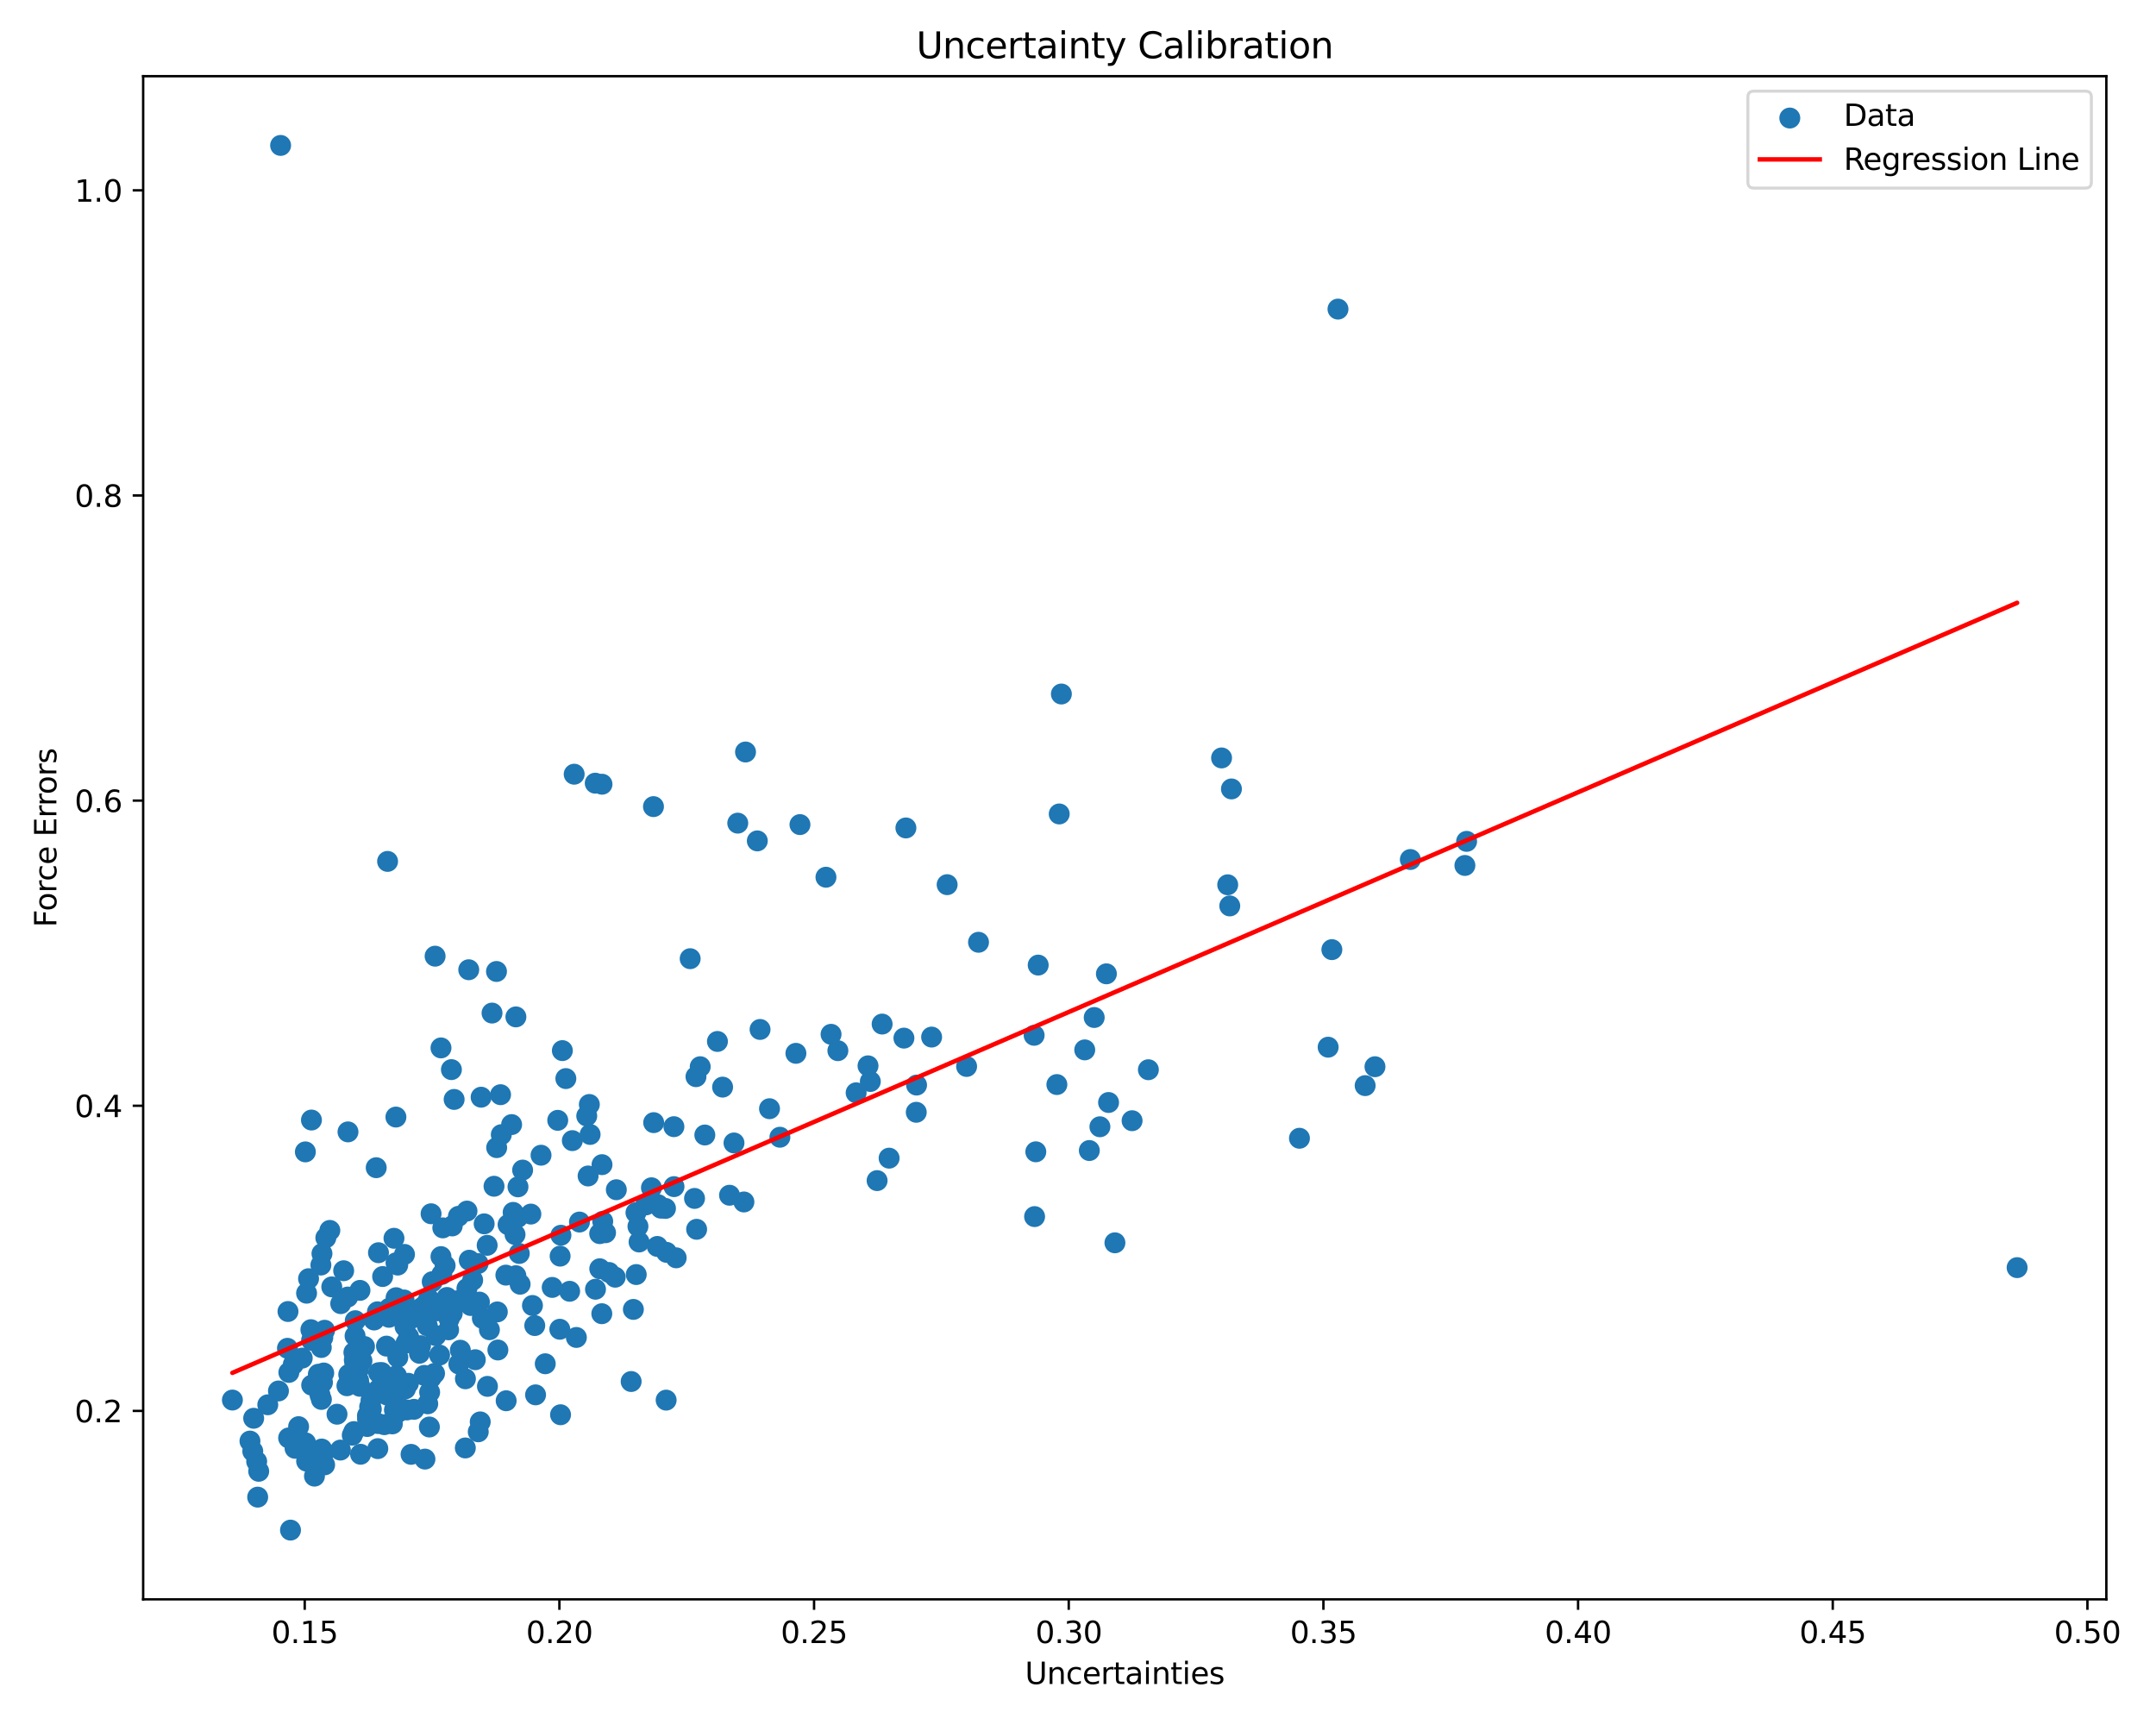 <?xml version="1.0" encoding="utf-8" standalone="no"?>
<!DOCTYPE svg PUBLIC "-//W3C//DTD SVG 1.1//EN"
  "http://www.w3.org/Graphics/SVG/1.1/DTD/svg11.dtd">
<svg xmlns:xlink="http://www.w3.org/1999/xlink" width="720pt" height="576pt" viewBox="0 0 720 576" xmlns="http://www.w3.org/2000/svg" version="1.1">
 <defs>
  <style type="text/css">*{stroke-linejoin: round; stroke-linecap: butt}</style>
 </defs>
 <g id="figure_1">
  <g id="patch_1">
   <path d="M 0 576 
L 720 576 
L 720 0 
L 0 0 
z
" style="fill: #ffffff"/>
  </g>
  <g id="axes_1">
   <g id="patch_2">
    <path d="M 47.81 534.04 
L 703.42 534.04 
L 703.42 25.44 
L 47.81 25.44 
z
" style="fill: #ffffff"/>
   </g>
   <g id="PathCollection_1">
    <defs>
     <path id="m206abd45d9" d="M 0 3 
C 0.796 3 1.559 2.684 2.121 2.121 
C 2.684 1.559 3 0.796 3 0 
C 3 -0.796 2.684 -1.559 2.121 -2.121 
C 1.559 -2.684 0.796 -3 0 -3 
C -0.796 -3 -1.559 -2.684 -2.121 -2.121 
C -2.684 -1.559 -3 -0.796 -3 0 
C -3 0.796 -2.684 1.559 -2.121 2.121 
C -1.559 2.684 -0.796 3 0 3 
z
" style="stroke: #1f77b4"/>
    </defs>
    <g clip-path="url(#pb2fc520fb6)">
     <use xlink:href="#m206abd45d9" x="433.956" y="380.081" style="fill: #1f77b4; stroke: #1f77b4"/>
     <use xlink:href="#m206abd45d9" x="165.805" y="324.389" style="fill: #1f77b4; stroke: #1f77b4"/>
     <use xlink:href="#m206abd45d9" x="124.007" y="470.517" style="fill: #1f77b4; stroke: #1f77b4"/>
     <use xlink:href="#m206abd45d9" x="277.534" y="345.369" style="fill: #1f77b4; stroke: #1f77b4"/>
     <use xlink:href="#m206abd45d9" x="322.801" y="356.106" style="fill: #1f77b4; stroke: #1f77b4"/>
     <use xlink:href="#m206abd45d9" x="245.118" y="381.653" style="fill: #1f77b4; stroke: #1f77b4"/>
     <use xlink:href="#m206abd45d9" x="126.17" y="483.717" style="fill: #1f77b4; stroke: #1f77b4"/>
     <use xlink:href="#m206abd45d9" x="192.482" y="446.591" style="fill: #1f77b4; stroke: #1f77b4"/>
     <use xlink:href="#m206abd45d9" x="157.847" y="427.467" style="fill: #1f77b4; stroke: #1f77b4"/>
     <use xlink:href="#m206abd45d9" x="129.434" y="287.634" style="fill: #1f77b4; stroke: #1f77b4"/>
     <use xlink:href="#m206abd45d9" x="122.714" y="472.696" style="fill: #1f77b4; stroke: #1f77b4"/>
     <use xlink:href="#m206abd45d9" x="102.381" y="431.816" style="fill: #1f77b4; stroke: #1f77b4"/>
     <use xlink:href="#m206abd45d9" x="143.159" y="433.69" style="fill: #1f77b4; stroke: #1f77b4"/>
     <use xlink:href="#m206abd45d9" x="187.325" y="412.464" style="fill: #1f77b4; stroke: #1f77b4"/>
     <use xlink:href="#m206abd45d9" x="145.115" y="458.6" style="fill: #1f77b4; stroke: #1f77b4"/>
     <use xlink:href="#m206abd45d9" x="370.207" y="368.137" style="fill: #1f77b4; stroke: #1f77b4"/>
     <use xlink:href="#m206abd45d9" x="89.425" y="469.074" style="fill: #1f77b4; stroke: #1f77b4"/>
     <use xlink:href="#m206abd45d9" x="203.397" y="424.897" style="fill: #1f77b4; stroke: #1f77b4"/>
     <use xlink:href="#m206abd45d9" x="120.879" y="454.407" style="fill: #1f77b4; stroke: #1f77b4"/>
     <use xlink:href="#m206abd45d9" x="131.736" y="463.363" style="fill: #1f77b4; stroke: #1f77b4"/>
     <use xlink:href="#m206abd45d9" x="305.988" y="371.407" style="fill: #1f77b4; stroke: #1f77b4"/>
     <use xlink:href="#m206abd45d9" x="114.767" y="424.312" style="fill: #1f77b4; stroke: #1f77b4"/>
     <use xlink:href="#m206abd45d9" x="138.247" y="470.589" style="fill: #1f77b4; stroke: #1f77b4"/>
     <use xlink:href="#m206abd45d9" x="92.988" y="464.466" style="fill: #1f77b4; stroke: #1f77b4"/>
     <use xlink:href="#m206abd45d9" x="178.584" y="442.62" style="fill: #1f77b4; stroke: #1f77b4"/>
     <use xlink:href="#m206abd45d9" x="116.133" y="433.095" style="fill: #1f77b4; stroke: #1f77b4"/>
     <use xlink:href="#m206abd45d9" x="173.409" y="418.553" style="fill: #1f77b4; stroke: #1f77b4"/>
     <use xlink:href="#m206abd45d9" x="290.645" y="361.123" style="fill: #1f77b4; stroke: #1f77b4"/>
     <use xlink:href="#m206abd45d9" x="129.066" y="449.488" style="fill: #1f77b4; stroke: #1f77b4"/>
     <use xlink:href="#m206abd45d9" x="101.978" y="384.63" style="fill: #1f77b4; stroke: #1f77b4"/>
     <use xlink:href="#m206abd45d9" x="160.104" y="434.784" style="fill: #1f77b4; stroke: #1f77b4"/>
     <use xlink:href="#m206abd45d9" x="121.725" y="449.625" style="fill: #1f77b4; stroke: #1f77b4"/>
     <use xlink:href="#m206abd45d9" x="104.373" y="486.721" style="fill: #1f77b4; stroke: #1f77b4"/>
     <use xlink:href="#m206abd45d9" x="191.136" y="380.871" style="fill: #1f77b4; stroke: #1f77b4"/>
     <use xlink:href="#m206abd45d9" x="160.671" y="366.368" style="fill: #1f77b4; stroke: #1f77b4"/>
     <use xlink:href="#m206abd45d9" x="186.952" y="443.856" style="fill: #1f77b4; stroke: #1f77b4"/>
     <use xlink:href="#m206abd45d9" x="174.531" y="390.703" style="fill: #1f77b4; stroke: #1f77b4"/>
     <use xlink:href="#m206abd45d9" x="345.911" y="384.603" style="fill: #1f77b4; stroke: #1f77b4"/>
     <use xlink:href="#m206abd45d9" x="411.242" y="263.435" style="fill: #1f77b4; stroke: #1f77b4"/>
     <use xlink:href="#m206abd45d9" x="137.271" y="485.628" style="fill: #1f77b4; stroke: #1f77b4"/>
     <use xlink:href="#m206abd45d9" x="196.397" y="392.672" style="fill: #1f77b4; stroke: #1f77b4"/>
     <use xlink:href="#m206abd45d9" x="165.866" y="383.208" style="fill: #1f77b4; stroke: #1f77b4"/>
     <use xlink:href="#m206abd45d9" x="147.272" y="349.908" style="fill: #1f77b4; stroke: #1f77b4"/>
     <use xlink:href="#m206abd45d9" x="106.704" y="486.011" style="fill: #1f77b4; stroke: #1f77b4"/>
     <use xlink:href="#m206abd45d9" x="150.749" y="357.159" style="fill: #1f77b4; stroke: #1f77b4"/>
     <use xlink:href="#m206abd45d9" x="213.045" y="409.501" style="fill: #1f77b4; stroke: #1f77b4"/>
     <use xlink:href="#m206abd45d9" x="346.708" y="322.257" style="fill: #1f77b4; stroke: #1f77b4"/>
     <use xlink:href="#m206abd45d9" x="253.825" y="343.748" style="fill: #1f77b4; stroke: #1f77b4"/>
     <use xlink:href="#m206abd45d9" x="164.979" y="396.106" style="fill: #1f77b4; stroke: #1f77b4"/>
     <use xlink:href="#m206abd45d9" x="218.298" y="374.865" style="fill: #1f77b4; stroke: #1f77b4"/>
     <use xlink:href="#m206abd45d9" x="248.97" y="251.104" style="fill: #1f77b4; stroke: #1f77b4"/>
     <use xlink:href="#m206abd45d9" x="102.395" y="487.901" style="fill: #1f77b4; stroke: #1f77b4"/>
     <use xlink:href="#m206abd45d9" x="231.943" y="400.169" style="fill: #1f77b4; stroke: #1f77b4"/>
     <use xlink:href="#m206abd45d9" x="212.475" y="425.59" style="fill: #1f77b4; stroke: #1f77b4"/>
     <use xlink:href="#m206abd45d9" x="151.022" y="409.356" style="fill: #1f77b4; stroke: #1f77b4"/>
     <use xlink:href="#m206abd45d9" x="311.116" y="346.294" style="fill: #1f77b4; stroke: #1f77b4"/>
     <use xlink:href="#m206abd45d9" x="143.395" y="476.496" style="fill: #1f77b4; stroke: #1f77b4"/>
     <use xlink:href="#m206abd45d9" x="151.659" y="367.116" style="fill: #1f77b4; stroke: #1f77b4"/>
     <use xlink:href="#m206abd45d9" x="151.03" y="438.544" style="fill: #1f77b4; stroke: #1f77b4"/>
     <use xlink:href="#m206abd45d9" x="362.249" y="350.571" style="fill: #1f77b4; stroke: #1f77b4"/>
     <use xlink:href="#m206abd45d9" x="171.367" y="404.829" style="fill: #1f77b4; stroke: #1f77b4"/>
     <use xlink:href="#m206abd45d9" x="232.644" y="410.479" style="fill: #1f77b4; stroke: #1f77b4"/>
     <use xlink:href="#m206abd45d9" x="118.321" y="454.109" style="fill: #1f77b4; stroke: #1f77b4"/>
     <use xlink:href="#m206abd45d9" x="152.714" y="434.349" style="fill: #1f77b4; stroke: #1f77b4"/>
     <use xlink:href="#m206abd45d9" x="443.536" y="349.671" style="fill: #1f77b4; stroke: #1f77b4"/>
     <use xlink:href="#m206abd45d9" x="279.81" y="350.832" style="fill: #1f77b4; stroke: #1f77b4"/>
     <use xlink:href="#m206abd45d9" x="265.794" y="351.721" style="fill: #1f77b4; stroke: #1f77b4"/>
     <use xlink:href="#m206abd45d9" x="119.759" y="461.011" style="fill: #1f77b4; stroke: #1f77b4"/>
     <use xlink:href="#m206abd45d9" x="169.67" y="408.936" style="fill: #1f77b4; stroke: #1f77b4"/>
     <use xlink:href="#m206abd45d9" x="118.633" y="440.998" style="fill: #1f77b4; stroke: #1f77b4"/>
     <use xlink:href="#m206abd45d9" x="132.214" y="373.002" style="fill: #1f77b4; stroke: #1f77b4"/>
     <use xlink:href="#m206abd45d9" x="97.013" y="510.922" style="fill: #1f77b4; stroke: #1f77b4"/>
     <use xlink:href="#m206abd45d9" x="118.181" y="451.597" style="fill: #1f77b4; stroke: #1f77b4"/>
     <use xlink:href="#m206abd45d9" x="108.409" y="489.136" style="fill: #1f77b4; stroke: #1f77b4"/>
     <use xlink:href="#m206abd45d9" x="131.567" y="413.481" style="fill: #1f77b4; stroke: #1f77b4"/>
     <use xlink:href="#m206abd45d9" x="378.064" y="374.218" style="fill: #1f77b4; stroke: #1f77b4"/>
     <use xlink:href="#m206abd45d9" x="134.934" y="434.078" style="fill: #1f77b4; stroke: #1f77b4"/>
     <use xlink:href="#m206abd45d9" x="117.637" y="479.228" style="fill: #1f77b4; stroke: #1f77b4"/>
     <use xlink:href="#m206abd45d9" x="256.98" y="370.211" style="fill: #1f77b4; stroke: #1f77b4"/>
     <use xlink:href="#m206abd45d9" x="246.373" y="274.859" style="fill: #1f77b4; stroke: #1f77b4"/>
     <use xlink:href="#m206abd45d9" x="129.883" y="439.864" style="fill: #1f77b4; stroke: #1f77b4"/>
     <use xlink:href="#m206abd45d9" x="212.38" y="404.925" style="fill: #1f77b4; stroke: #1f77b4"/>
     <use xlink:href="#m206abd45d9" x="285.908" y="364.9" style="fill: #1f77b4; stroke: #1f77b4"/>
     <use xlink:href="#m206abd45d9" x="673.62" y="423.279" style="fill: #1f77b4; stroke: #1f77b4"/>
     <use xlink:href="#m206abd45d9" x="141.699" y="459.261" style="fill: #1f77b4; stroke: #1f77b4"/>
     <use xlink:href="#m206abd45d9" x="126.045" y="438.033" style="fill: #1f77b4; stroke: #1f77b4"/>
     <use xlink:href="#m206abd45d9" x="217.556" y="396.613" style="fill: #1f77b4; stroke: #1f77b4"/>
     <use xlink:href="#m206abd45d9" x="146.029" y="437.694" style="fill: #1f77b4; stroke: #1f77b4"/>
     <use xlink:href="#m206abd45d9" x="168.935" y="425.784" style="fill: #1f77b4; stroke: #1f77b4"/>
     <use xlink:href="#m206abd45d9" x="164.316" y="338.278" style="fill: #1f77b4; stroke: #1f77b4"/>
     <use xlink:href="#m206abd45d9" x="162.689" y="415.832" style="fill: #1f77b4; stroke: #1f77b4"/>
     <use xlink:href="#m206abd45d9" x="225.051" y="376.212" style="fill: #1f77b4; stroke: #1f77b4"/>
     <use xlink:href="#m206abd45d9" x="113.784" y="435.303" style="fill: #1f77b4; stroke: #1f77b4"/>
     <use xlink:href="#m206abd45d9" x="140.437" y="449.343" style="fill: #1f77b4; stroke: #1f77b4"/>
     <use xlink:href="#m206abd45d9" x="126.439" y="458.363" style="fill: #1f77b4; stroke: #1f77b4"/>
     <use xlink:href="#m206abd45d9" x="149.261" y="433.242" style="fill: #1f77b4; stroke: #1f77b4"/>
     <use xlink:href="#m206abd45d9" x="197.07" y="378.808" style="fill: #1f77b4; stroke: #1f77b4"/>
     <use xlink:href="#m206abd45d9" x="118.576" y="446.081" style="fill: #1f77b4; stroke: #1f77b4"/>
     <use xlink:href="#m206abd45d9" x="301.868" y="346.641" style="fill: #1f77b4; stroke: #1f77b4"/>
     <use xlink:href="#m206abd45d9" x="135.396" y="463.753" style="fill: #1f77b4; stroke: #1f77b4"/>
     <use xlink:href="#m206abd45d9" x="132.823" y="422.428" style="fill: #1f77b4; stroke: #1f77b4"/>
     <use xlink:href="#m206abd45d9" x="110.151" y="410.851" style="fill: #1f77b4; stroke: #1f77b4"/>
     <use xlink:href="#m206abd45d9" x="170.854" y="375.513" style="fill: #1f77b4; stroke: #1f77b4"/>
     <use xlink:href="#m206abd45d9" x="195.942" y="372.641" style="fill: #1f77b4; stroke: #1f77b4"/>
     <use xlink:href="#m206abd45d9" x="156.711" y="420.8" style="fill: #1f77b4; stroke: #1f77b4"/>
     <use xlink:href="#m206abd45d9" x="219.503" y="416.204" style="fill: #1f77b4; stroke: #1f77b4"/>
     <use xlink:href="#m206abd45d9" x="455.894" y="362.504" style="fill: #1f77b4; stroke: #1f77b4"/>
     <use xlink:href="#m206abd45d9" x="144.347" y="427.975" style="fill: #1f77b4; stroke: #1f77b4"/>
     <use xlink:href="#m206abd45d9" x="166.269" y="450.779" style="fill: #1f77b4; stroke: #1f77b4"/>
     <use xlink:href="#m206abd45d9" x="126.199" y="475.34" style="fill: #1f77b4; stroke: #1f77b4"/>
     <use xlink:href="#m206abd45d9" x="107.33" y="467.287" style="fill: #1f77b4; stroke: #1f77b4"/>
     <use xlink:href="#m206abd45d9" x="187.053" y="419.439" style="fill: #1f77b4; stroke: #1f77b4"/>
     <use xlink:href="#m206abd45d9" x="107.294" y="449.949" style="fill: #1f77b4; stroke: #1f77b4"/>
     <use xlink:href="#m206abd45d9" x="96.173" y="437.929" style="fill: #1f77b4; stroke: #1f77b4"/>
     <use xlink:href="#m206abd45d9" x="102.052" y="481.792" style="fill: #1f77b4; stroke: #1f77b4"/>
     <use xlink:href="#m206abd45d9" x="145.547" y="445.977" style="fill: #1f77b4; stroke: #1f77b4"/>
     <use xlink:href="#m206abd45d9" x="367.317" y="376.243" style="fill: #1f77b4; stroke: #1f77b4"/>
     <use xlink:href="#m206abd45d9" x="201.043" y="388.896" style="fill: #1f77b4; stroke: #1f77b4"/>
     <use xlink:href="#m206abd45d9" x="200.27" y="411.923" style="fill: #1f77b4; stroke: #1f77b4"/>
     <use xlink:href="#m206abd45d9" x="95.997" y="450.217" style="fill: #1f77b4; stroke: #1f77b4"/>
     <use xlink:href="#m206abd45d9" x="200.975" y="438.665" style="fill: #1f77b4; stroke: #1f77b4"/>
     <use xlink:href="#m206abd45d9" x="159.66" y="421.921" style="fill: #1f77b4; stroke: #1f77b4"/>
     <use xlink:href="#m206abd45d9" x="267.15" y="275.342" style="fill: #1f77b4; stroke: #1f77b4"/>
     <use xlink:href="#m206abd45d9" x="186.256" y="374.093" style="fill: #1f77b4; stroke: #1f77b4"/>
     <use xlink:href="#m206abd45d9" x="155.395" y="483.491" style="fill: #1f77b4; stroke: #1f77b4"/>
     <use xlink:href="#m206abd45d9" x="172.878" y="406.532" style="fill: #1f77b4; stroke: #1f77b4"/>
     <use xlink:href="#m206abd45d9" x="127.45" y="458.305" style="fill: #1f77b4; stroke: #1f77b4"/>
     <use xlink:href="#m206abd45d9" x="132.275" y="433.321" style="fill: #1f77b4; stroke: #1f77b4"/>
     <use xlink:href="#m206abd45d9" x="140.067" y="451.884" style="fill: #1f77b4; stroke: #1f77b4"/>
     <use xlink:href="#m206abd45d9" x="205.449" y="426.473" style="fill: #1f77b4; stroke: #1f77b4"/>
     <use xlink:href="#m206abd45d9" x="132.854" y="453.227" style="fill: #1f77b4; stroke: #1f77b4"/>
     <use xlink:href="#m206abd45d9" x="107.799" y="446.624" style="fill: #1f77b4; stroke: #1f77b4"/>
     <use xlink:href="#m206abd45d9" x="365.413" y="339.756" style="fill: #1f77b4; stroke: #1f77b4"/>
     <use xlink:href="#m206abd45d9" x="97.955" y="455.581" style="fill: #1f77b4; stroke: #1f77b4"/>
     <use xlink:href="#m206abd45d9" x="198.783" y="261.512" style="fill: #1f77b4; stroke: #1f77b4"/>
     <use xlink:href="#m206abd45d9" x="459.174" y="356.193" style="fill: #1f77b4; stroke: #1f77b4"/>
     <use xlink:href="#m206abd45d9" x="129.292" y="465.836" style="fill: #1f77b4; stroke: #1f77b4"/>
     <use xlink:href="#m206abd45d9" x="132.784" y="471.688" style="fill: #1f77b4; stroke: #1f77b4"/>
     <use xlink:href="#m206abd45d9" x="134.36" y="440.069" style="fill: #1f77b4; stroke: #1f77b4"/>
     <use xlink:href="#m206abd45d9" x="182.09" y="455.378" style="fill: #1f77b4; stroke: #1f77b4"/>
     <use xlink:href="#m206abd45d9" x="96.465" y="458.268" style="fill: #1f77b4; stroke: #1f77b4"/>
     <use xlink:href="#m206abd45d9" x="145.305" y="319.28" style="fill: #1f77b4; stroke: #1f77b4"/>
     <use xlink:href="#m206abd45d9" x="210.776" y="461.306" style="fill: #1f77b4; stroke: #1f77b4"/>
     <use xlink:href="#m206abd45d9" x="100.932" y="453.484" style="fill: #1f77b4; stroke: #1f77b4"/>
     <use xlink:href="#m206abd45d9" x="220.698" y="403.422" style="fill: #1f77b4; stroke: #1f77b4"/>
     <use xlink:href="#m206abd45d9" x="108.81" y="413.322" style="fill: #1f77b4; stroke: #1f77b4"/>
     <use xlink:href="#m206abd45d9" x="352.944" y="362.147" style="fill: #1f77b4; stroke: #1f77b4"/>
     <use xlink:href="#m206abd45d9" x="127.781" y="426.248" style="fill: #1f77b4; stroke: #1f77b4"/>
     <use xlink:href="#m206abd45d9" x="93.71" y="48.558" style="fill: #1f77b4; stroke: #1f77b4"/>
     <use xlink:href="#m206abd45d9" x="149.815" y="444.046" style="fill: #1f77b4; stroke: #1f77b4"/>
     <use xlink:href="#m206abd45d9" x="316.299" y="295.402" style="fill: #1f77b4; stroke: #1f77b4"/>
     <use xlink:href="#m206abd45d9" x="232.422" y="359.516" style="fill: #1f77b4; stroke: #1f77b4"/>
     <use xlink:href="#m206abd45d9" x="135.884" y="470.802" style="fill: #1f77b4; stroke: #1f77b4"/>
     <use xlink:href="#m206abd45d9" x="188.968" y="360.153" style="fill: #1f77b4; stroke: #1f77b4"/>
     <use xlink:href="#m206abd45d9" x="122.645" y="476.333" style="fill: #1f77b4; stroke: #1f77b4"/>
     <use xlink:href="#m206abd45d9" x="149.997" y="440.432" style="fill: #1f77b4; stroke: #1f77b4"/>
     <use xlink:href="#m206abd45d9" x="131.026" y="475.458" style="fill: #1f77b4; stroke: #1f77b4"/>
     <use xlink:href="#m206abd45d9" x="131.719" y="470.801" style="fill: #1f77b4; stroke: #1f77b4"/>
     <use xlink:href="#m206abd45d9" x="110.794" y="429.706" style="fill: #1f77b4; stroke: #1f77b4"/>
     <use xlink:href="#m206abd45d9" x="128.341" y="475.72" style="fill: #1f77b4; stroke: #1f77b4"/>
     <use xlink:href="#m206abd45d9" x="123.448" y="469.747" style="fill: #1f77b4; stroke: #1f77b4"/>
     <use xlink:href="#m206abd45d9" x="103.825" y="443.996" style="fill: #1f77b4; stroke: #1f77b4"/>
     <use xlink:href="#m206abd45d9" x="160.372" y="474.788" style="fill: #1f77b4; stroke: #1f77b4"/>
     <use xlink:href="#m206abd45d9" x="104.085" y="462.523" style="fill: #1f77b4; stroke: #1f77b4"/>
     <use xlink:href="#m206abd45d9" x="239.591" y="347.757" style="fill: #1f77b4; stroke: #1f77b4"/>
     <use xlink:href="#m206abd45d9" x="294.59" y="341.95" style="fill: #1f77b4; stroke: #1f77b4"/>
     <use xlink:href="#m206abd45d9" x="248.432" y="401.351" style="fill: #1f77b4; stroke: #1f77b4"/>
     <use xlink:href="#m206abd45d9" x="107.688" y="461.598" style="fill: #1f77b4; stroke: #1f77b4"/>
     <use xlink:href="#m206abd45d9" x="98.532" y="483.598" style="fill: #1f77b4; stroke: #1f77b4"/>
     <use xlink:href="#m206abd45d9" x="213.42" y="414.715" style="fill: #1f77b4; stroke: #1f77b4"/>
     <use xlink:href="#m206abd45d9" x="222.238" y="403.509" style="fill: #1f77b4; stroke: #1f77b4"/>
     <use xlink:href="#m206abd45d9" x="354.45" y="231.739" style="fill: #1f77b4; stroke: #1f77b4"/>
     <use xlink:href="#m206abd45d9" x="201.281" y="407.823" style="fill: #1f77b4; stroke: #1f77b4"/>
     <use xlink:href="#m206abd45d9" x="489.207" y="288.99" style="fill: #1f77b4; stroke: #1f77b4"/>
     <use xlink:href="#m206abd45d9" x="85.715" y="487.989" style="fill: #1f77b4; stroke: #1f77b4"/>
     <use xlink:href="#m206abd45d9" x="104.007" y="373.996" style="fill: #1f77b4; stroke: #1f77b4"/>
     <use xlink:href="#m206abd45d9" x="187.195" y="472.403" style="fill: #1f77b4; stroke: #1f77b4"/>
     <use xlink:href="#m206abd45d9" x="200.292" y="423.652" style="fill: #1f77b4; stroke: #1f77b4"/>
     <use xlink:href="#m206abd45d9" x="172.285" y="339.554" style="fill: #1f77b4; stroke: #1f77b4"/>
     <use xlink:href="#m206abd45d9" x="243.629" y="399.106" style="fill: #1f77b4; stroke: #1f77b4"/>
     <use xlink:href="#m206abd45d9" x="113.683" y="484.197" style="fill: #1f77b4; stroke: #1f77b4"/>
     <use xlink:href="#m206abd45d9" x="363.782" y="384.175" style="fill: #1f77b4; stroke: #1f77b4"/>
     <use xlink:href="#m206abd45d9" x="222.46" y="467.519" style="fill: #1f77b4; stroke: #1f77b4"/>
     <use xlink:href="#m206abd45d9" x="410.683" y="302.5" style="fill: #1f77b4; stroke: #1f77b4"/>
     <use xlink:href="#m206abd45d9" x="190.237" y="431.181" style="fill: #1f77b4; stroke: #1f77b4"/>
     <use xlink:href="#m206abd45d9" x="172.273" y="425.968" style="fill: #1f77b4; stroke: #1f77b4"/>
     <use xlink:href="#m206abd45d9" x="225.812" y="420.003" style="fill: #1f77b4; stroke: #1f77b4"/>
     <use xlink:href="#m206abd45d9" x="222.602" y="418.179" style="fill: #1f77b4; stroke: #1f77b4"/>
     <use xlink:href="#m206abd45d9" x="148.653" y="422.619" style="fill: #1f77b4; stroke: #1f77b4"/>
     <use xlink:href="#m206abd45d9" x="153.091" y="406.148" style="fill: #1f77b4; stroke: #1f77b4"/>
     <use xlink:href="#m206abd45d9" x="155.954" y="404.391" style="fill: #1f77b4; stroke: #1f77b4"/>
     <use xlink:href="#m206abd45d9" x="126.429" y="463.908" style="fill: #1f77b4; stroke: #1f77b4"/>
     <use xlink:href="#m206abd45d9" x="155.931" y="430.269" style="fill: #1f77b4; stroke: #1f77b4"/>
     <use xlink:href="#m206abd45d9" x="202.222" y="411.622" style="fill: #1f77b4; stroke: #1f77b4"/>
     <use xlink:href="#m206abd45d9" x="296.92" y="386.724" style="fill: #1f77b4; stroke: #1f77b4"/>
     <use xlink:href="#m206abd45d9" x="147.872" y="410.005" style="fill: #1f77b4; stroke: #1f77b4"/>
     <use xlink:href="#m206abd45d9" x="97.154" y="480.528" style="fill: #1f77b4; stroke: #1f77b4"/>
     <use xlink:href="#m206abd45d9" x="407.945" y="253.085" style="fill: #1f77b4; stroke: #1f77b4"/>
     <use xlink:href="#m206abd45d9" x="167.409" y="378.883" style="fill: #1f77b4; stroke: #1f77b4"/>
     <use xlink:href="#m206abd45d9" x="132.259" y="467.211" style="fill: #1f77b4; stroke: #1f77b4"/>
     <use xlink:href="#m206abd45d9" x="84.713" y="473.577" style="fill: #1f77b4; stroke: #1f77b4"/>
     <use xlink:href="#m206abd45d9" x="172.983" y="396.301" style="fill: #1f77b4; stroke: #1f77b4"/>
     <use xlink:href="#m206abd45d9" x="104.049" y="447.552" style="fill: #1f77b4; stroke: #1f77b4"/>
     <use xlink:href="#m206abd45d9" x="105.017" y="492.895" style="fill: #1f77b4; stroke: #1f77b4"/>
     <use xlink:href="#m206abd45d9" x="108.405" y="444.191" style="fill: #1f77b4; stroke: #1f77b4"/>
     <use xlink:href="#m206abd45d9" x="372.331" y="414.99" style="fill: #1f77b4; stroke: #1f77b4"/>
     <use xlink:href="#m206abd45d9" x="489.779" y="280.942" style="fill: #1f77b4; stroke: #1f77b4"/>
     <use xlink:href="#m206abd45d9" x="153.731" y="450.859" style="fill: #1f77b4; stroke: #1f77b4"/>
     <use xlink:href="#m206abd45d9" x="118.632" y="457.822" style="fill: #1f77b4; stroke: #1f77b4"/>
     <use xlink:href="#m206abd45d9" x="143.958" y="405.292" style="fill: #1f77b4; stroke: #1f77b4"/>
     <use xlink:href="#m206abd45d9" x="302.526" y="276.46" style="fill: #1f77b4; stroke: #1f77b4"/>
     <use xlink:href="#m206abd45d9" x="171.998" y="412.23" style="fill: #1f77b4; stroke: #1f77b4"/>
     <use xlink:href="#m206abd45d9" x="177.283" y="405.397" style="fill: #1f77b4; stroke: #1f77b4"/>
     <use xlink:href="#m206abd45d9" x="140.69" y="436.747" style="fill: #1f77b4; stroke: #1f77b4"/>
     <use xlink:href="#m206abd45d9" x="136.39" y="461.904" style="fill: #1f77b4; stroke: #1f77b4"/>
     <use xlink:href="#m206abd45d9" x="107.16" y="422.415" style="fill: #1f77b4; stroke: #1f77b4"/>
     <use xlink:href="#m206abd45d9" x="120.876" y="450.272" style="fill: #1f77b4; stroke: #1f77b4"/>
     <use xlink:href="#m206abd45d9" x="147.534" y="425.558" style="fill: #1f77b4; stroke: #1f77b4"/>
     <use xlink:href="#m206abd45d9" x="135.079" y="418.865" style="fill: #1f77b4; stroke: #1f77b4"/>
     <use xlink:href="#m206abd45d9" x="77.61" y="467.496" style="fill: #1f77b4; stroke: #1f77b4"/>
     <use xlink:href="#m206abd45d9" x="106.313" y="458.878" style="fill: #1f77b4; stroke: #1f77b4"/>
     <use xlink:href="#m206abd45d9" x="184.409" y="429.887" style="fill: #1f77b4; stroke: #1f77b4"/>
     <use xlink:href="#m206abd45d9" x="369.484" y="325.172" style="fill: #1f77b4; stroke: #1f77b4"/>
     <use xlink:href="#m206abd45d9" x="123.89" y="467.645" style="fill: #1f77b4; stroke: #1f77b4"/>
     <use xlink:href="#m206abd45d9" x="163.44" y="444.009" style="fill: #1f77b4; stroke: #1f77b4"/>
     <use xlink:href="#m206abd45d9" x="112.546" y="472.228" style="fill: #1f77b4; stroke: #1f77b4"/>
     <use xlink:href="#m206abd45d9" x="135.254" y="441.895" style="fill: #1f77b4; stroke: #1f77b4"/>
     <use xlink:href="#m206abd45d9" x="157.167" y="435.927" style="fill: #1f77b4; stroke: #1f77b4"/>
     <use xlink:href="#m206abd45d9" x="275.829" y="292.917" style="fill: #1f77b4; stroke: #1f77b4"/>
     <use xlink:href="#m206abd45d9" x="383.504" y="357.196" style="fill: #1f77b4; stroke: #1f77b4"/>
     <use xlink:href="#m206abd45d9" x="137.714" y="440.081" style="fill: #1f77b4; stroke: #1f77b4"/>
     <use xlink:href="#m206abd45d9" x="86.396" y="491.286" style="fill: #1f77b4; stroke: #1f77b4"/>
     <use xlink:href="#m206abd45d9" x="116.211" y="377.951" style="fill: #1f77b4; stroke: #1f77b4"/>
     <use xlink:href="#m206abd45d9" x="132.248" y="421.661" style="fill: #1f77b4; stroke: #1f77b4"/>
     <use xlink:href="#m206abd45d9" x="345.35" y="345.697" style="fill: #1f77b4; stroke: #1f77b4"/>
     <use xlink:href="#m206abd45d9" x="260.449" y="379.737" style="fill: #1f77b4; stroke: #1f77b4"/>
     <use xlink:href="#m206abd45d9" x="159.715" y="478.097" style="fill: #1f77b4; stroke: #1f77b4"/>
     <use xlink:href="#m206abd45d9" x="446.823" y="103.213" style="fill: #1f77b4; stroke: #1f77b4"/>
     <use xlink:href="#m206abd45d9" x="118.175" y="478.029" style="fill: #1f77b4; stroke: #1f77b4"/>
     <use xlink:href="#m206abd45d9" x="108.109" y="458.463" style="fill: #1f77b4; stroke: #1f77b4"/>
     <use xlink:href="#m206abd45d9" x="169.034" y="467.729" style="fill: #1f77b4; stroke: #1f77b4"/>
     <use xlink:href="#m206abd45d9" x="141.916" y="487.211" style="fill: #1f77b4; stroke: #1f77b4"/>
     <use xlink:href="#m206abd45d9" x="135.261" y="442.969" style="fill: #1f77b4; stroke: #1f77b4"/>
     <use xlink:href="#m206abd45d9" x="153.226" y="455.453" style="fill: #1f77b4; stroke: #1f77b4"/>
     <use xlink:href="#m206abd45d9" x="126.395" y="418.301" style="fill: #1f77b4; stroke: #1f77b4"/>
     <use xlink:href="#m206abd45d9" x="132.402" y="459.364" style="fill: #1f77b4; stroke: #1f77b4"/>
     <use xlink:href="#m206abd45d9" x="173.694" y="428.819" style="fill: #1f77b4; stroke: #1f77b4"/>
     <use xlink:href="#m206abd45d9" x="167.164" y="365.534" style="fill: #1f77b4; stroke: #1f77b4"/>
     <use xlink:href="#m206abd45d9" x="233.839" y="356.19" style="fill: #1f77b4; stroke: #1f77b4"/>
     <use xlink:href="#m206abd45d9" x="409.994" y="295.441" style="fill: #1f77b4; stroke: #1f77b4"/>
     <use xlink:href="#m206abd45d9" x="158.726" y="454.027" style="fill: #1f77b4; stroke: #1f77b4"/>
     <use xlink:href="#m206abd45d9" x="120.17" y="462.898" style="fill: #1f77b4; stroke: #1f77b4"/>
     <use xlink:href="#m206abd45d9" x="125.637" y="389.911" style="fill: #1f77b4; stroke: #1f77b4"/>
     <use xlink:href="#m206abd45d9" x="201.043" y="261.86" style="fill: #1f77b4; stroke: #1f77b4"/>
     <use xlink:href="#m206abd45d9" x="86.05" y="499.914" style="fill: #1f77b4; stroke: #1f77b4"/>
     <use xlink:href="#m206abd45d9" x="252.906" y="280.784" style="fill: #1f77b4; stroke: #1f77b4"/>
     <use xlink:href="#m206abd45d9" x="235.379" y="378.994" style="fill: #1f77b4; stroke: #1f77b4"/>
     <use xlink:href="#m206abd45d9" x="156.535" y="323.81" style="fill: #1f77b4; stroke: #1f77b4"/>
     <use xlink:href="#m206abd45d9" x="143.947" y="460.096" style="fill: #1f77b4; stroke: #1f77b4"/>
     <use xlink:href="#m206abd45d9" x="124.933" y="440.766" style="fill: #1f77b4; stroke: #1f77b4"/>
     <use xlink:href="#m206abd45d9" x="84.412" y="484.591" style="fill: #1f77b4; stroke: #1f77b4"/>
     <use xlink:href="#m206abd45d9" x="136.462" y="446.375" style="fill: #1f77b4; stroke: #1f77b4"/>
     <use xlink:href="#m206abd45d9" x="103.042" y="426.974" style="fill: #1f77b4; stroke: #1f77b4"/>
     <use xlink:href="#m206abd45d9" x="193.511" y="408.058" style="fill: #1f77b4; stroke: #1f77b4"/>
     <use xlink:href="#m206abd45d9" x="107.74" y="486.004" style="fill: #1f77b4; stroke: #1f77b4"/>
     <use xlink:href="#m206abd45d9" x="83.473" y="481.19" style="fill: #1f77b4; stroke: #1f77b4"/>
     <use xlink:href="#m206abd45d9" x="241.314" y="363.003" style="fill: #1f77b4; stroke: #1f77b4"/>
     <use xlink:href="#m206abd45d9" x="162.782" y="462.926" style="fill: #1f77b4; stroke: #1f77b4"/>
     <use xlink:href="#m206abd45d9" x="225.085" y="396.23" style="fill: #1f77b4; stroke: #1f77b4"/>
     <use xlink:href="#m206abd45d9" x="219.785" y="402.266" style="fill: #1f77b4; stroke: #1f77b4"/>
     <use xlink:href="#m206abd45d9" x="147.263" y="419.595" style="fill: #1f77b4; stroke: #1f77b4"/>
     <use xlink:href="#m206abd45d9" x="115.857" y="462.721" style="fill: #1f77b4; stroke: #1f77b4"/>
     <use xlink:href="#m206abd45d9" x="142.844" y="468.751" style="fill: #1f77b4; stroke: #1f77b4"/>
     <use xlink:href="#m206abd45d9" x="345.503" y="406.239" style="fill: #1f77b4; stroke: #1f77b4"/>
     <use xlink:href="#m206abd45d9" x="218.229" y="269.339" style="fill: #1f77b4; stroke: #1f77b4"/>
     <use xlink:href="#m206abd45d9" x="118.789" y="457.89" style="fill: #1f77b4; stroke: #1f77b4"/>
     <use xlink:href="#m206abd45d9" x="198.865" y="430.494" style="fill: #1f77b4; stroke: #1f77b4"/>
     <use xlink:href="#m206abd45d9" x="187.801" y="350.813" style="fill: #1f77b4; stroke: #1f77b4"/>
     <use xlink:href="#m206abd45d9" x="130.019" y="436.831" style="fill: #1f77b4; stroke: #1f77b4"/>
     <use xlink:href="#m206abd45d9" x="161.082" y="440.202" style="fill: #1f77b4; stroke: #1f77b4"/>
     <use xlink:href="#m206abd45d9" x="107.523" y="418.601" style="fill: #1f77b4; stroke: #1f77b4"/>
     <use xlink:href="#m206abd45d9" x="353.732" y="271.79" style="fill: #1f77b4; stroke: #1f77b4"/>
     <use xlink:href="#m206abd45d9" x="135.593" y="448.466" style="fill: #1f77b4; stroke: #1f77b4"/>
     <use xlink:href="#m206abd45d9" x="106.866" y="465.804" style="fill: #1f77b4; stroke: #1f77b4"/>
     <use xlink:href="#m206abd45d9" x="444.778" y="317.095" style="fill: #1f77b4; stroke: #1f77b4"/>
     <use xlink:href="#m206abd45d9" x="99.717" y="476.379" style="fill: #1f77b4; stroke: #1f77b4"/>
     <use xlink:href="#m206abd45d9" x="166.083" y="438.064" style="fill: #1f77b4; stroke: #1f77b4"/>
     <use xlink:href="#m206abd45d9" x="141.924" y="435.795" style="fill: #1f77b4; stroke: #1f77b4"/>
     <use xlink:href="#m206abd45d9" x="470.987" y="287.005" style="fill: #1f77b4; stroke: #1f77b4"/>
     <use xlink:href="#m206abd45d9" x="120.414" y="485.598" style="fill: #1f77b4; stroke: #1f77b4"/>
     <use xlink:href="#m206abd45d9" x="120.217" y="430.872" style="fill: #1f77b4; stroke: #1f77b4"/>
     <use xlink:href="#m206abd45d9" x="107.429" y="483.85" style="fill: #1f77b4; stroke: #1f77b4"/>
     <use xlink:href="#m206abd45d9" x="326.779" y="314.638" style="fill: #1f77b4; stroke: #1f77b4"/>
     <use xlink:href="#m206abd45d9" x="292.911" y="394.222" style="fill: #1f77b4; stroke: #1f77b4"/>
     <use xlink:href="#m206abd45d9" x="230.487" y="320.12" style="fill: #1f77b4; stroke: #1f77b4"/>
     <use xlink:href="#m206abd45d9" x="155.427" y="460.394" style="fill: #1f77b4; stroke: #1f77b4"/>
     <use xlink:href="#m206abd45d9" x="116.463" y="458.964" style="fill: #1f77b4; stroke: #1f77b4"/>
     <use xlink:href="#m206abd45d9" x="146.796" y="452.479" style="fill: #1f77b4; stroke: #1f77b4"/>
     <use xlink:href="#m206abd45d9" x="215.678" y="402.343" style="fill: #1f77b4; stroke: #1f77b4"/>
     <use xlink:href="#m206abd45d9" x="122.745" y="473.862" style="fill: #1f77b4; stroke: #1f77b4"/>
     <use xlink:href="#m206abd45d9" x="289.876" y="355.894" style="fill: #1f77b4; stroke: #1f77b4"/>
     <use xlink:href="#m206abd45d9" x="143.479" y="464.882" style="fill: #1f77b4; stroke: #1f77b4"/>
     <use xlink:href="#m206abd45d9" x="211.516" y="437.23" style="fill: #1f77b4; stroke: #1f77b4"/>
     <use xlink:href="#m206abd45d9" x="177.813" y="435.917" style="fill: #1f77b4; stroke: #1f77b4"/>
     <use xlink:href="#m206abd45d9" x="191.748" y="258.517" style="fill: #1f77b4; stroke: #1f77b4"/>
     <use xlink:href="#m206abd45d9" x="118.533" y="455.46" style="fill: #1f77b4; stroke: #1f77b4"/>
     <use xlink:href="#m206abd45d9" x="142.699" y="442.721" style="fill: #1f77b4; stroke: #1f77b4"/>
     <use xlink:href="#m206abd45d9" x="96.388" y="480.151" style="fill: #1f77b4; stroke: #1f77b4"/>
     <use xlink:href="#m206abd45d9" x="161.687" y="408.655" style="fill: #1f77b4; stroke: #1f77b4"/>
     <use xlink:href="#m206abd45d9" x="180.681" y="385.742" style="fill: #1f77b4; stroke: #1f77b4"/>
     <use xlink:href="#m206abd45d9" x="178.853" y="465.759" style="fill: #1f77b4; stroke: #1f77b4"/>
     <use xlink:href="#m206abd45d9" x="306.087" y="362.319" style="fill: #1f77b4; stroke: #1f77b4"/>
     <use xlink:href="#m206abd45d9" x="119.71" y="457.361" style="fill: #1f77b4; stroke: #1f77b4"/>
     <use xlink:href="#m206abd45d9" x="205.823" y="397.268" style="fill: #1f77b4; stroke: #1f77b4"/>
     <use xlink:href="#m206abd45d9" x="196.812" y="368.8" style="fill: #1f77b4; stroke: #1f77b4"/>
    </g>
   </g>
   <g id="matplotlib.axis_1">
    <g id="xtick_1">
     <g id="line2d_1">
      <defs>
       <path id="m03939f2c1b" d="M 0 0 
L 0 3.5 
" style="stroke: #000000; stroke-width: 0.8"/>
      </defs>
      <g>
       <use xlink:href="#m03939f2c1b" x="101.763" y="534.04" style="stroke: #000000; stroke-width: 0.8"/>
      </g>
     </g>
     <g id="text_1">
      <!-- 0.15 -->
      <g transform="translate(90.63 548.638) scale(0.1 -0.1)">
       <defs>
        <path id="DejaVuSans-30" d="M 2034 4250 
Q 1547 4250 1301 3770 
Q 1056 3291 1056 2328 
Q 1056 1369 1301 889 
Q 1547 409 2034 409 
Q 2525 409 2770 889 
Q 3016 1369 3016 2328 
Q 3016 3291 2770 3770 
Q 2525 4250 2034 4250 
z
M 2034 4750 
Q 2819 4750 3233 4129 
Q 3647 3509 3647 2328 
Q 3647 1150 3233 529 
Q 2819 -91 2034 -91 
Q 1250 -91 836 529 
Q 422 1150 422 2328 
Q 422 3509 836 4129 
Q 1250 4750 2034 4750 
z
" transform="scale(0.016)"/>
        <path id="DejaVuSans-2e" d="M 684 794 
L 1344 794 
L 1344 0 
L 684 0 
L 684 794 
z
" transform="scale(0.016)"/>
        <path id="DejaVuSans-31" d="M 794 531 
L 1825 531 
L 1825 4091 
L 703 3866 
L 703 4441 
L 1819 4666 
L 2450 4666 
L 2450 531 
L 3481 531 
L 3481 0 
L 794 0 
L 794 531 
z
" transform="scale(0.016)"/>
        <path id="DejaVuSans-35" d="M 691 4666 
L 3169 4666 
L 3169 4134 
L 1269 4134 
L 1269 2991 
Q 1406 3038 1543 3061 
Q 1681 3084 1819 3084 
Q 2600 3084 3056 2656 
Q 3513 2228 3513 1497 
Q 3513 744 3044 326 
Q 2575 -91 1722 -91 
Q 1428 -91 1123 -41 
Q 819 9 494 109 
L 494 744 
Q 775 591 1075 516 
Q 1375 441 1709 441 
Q 2250 441 2565 725 
Q 2881 1009 2881 1497 
Q 2881 1984 2565 2268 
Q 2250 2553 1709 2553 
Q 1456 2553 1204 2497 
Q 953 2441 691 2322 
L 691 4666 
z
" transform="scale(0.016)"/>
       </defs>
       <use xlink:href="#DejaVuSans-30"/>
       <use xlink:href="#DejaVuSans-2e" x="63.623"/>
       <use xlink:href="#DejaVuSans-31" x="95.41"/>
       <use xlink:href="#DejaVuSans-35" x="159.033"/>
      </g>
     </g>
    </g>
    <g id="xtick_2">
     <g id="line2d_2">
      <g>
       <use xlink:href="#m03939f2c1b" x="186.811" y="534.04" style="stroke: #000000; stroke-width: 0.8"/>
      </g>
     </g>
     <g id="text_2">
      <!-- 0.20 -->
      <g transform="translate(175.678 548.638) scale(0.1 -0.1)">
       <defs>
        <path id="DejaVuSans-32" d="M 1228 531 
L 3431 531 
L 3431 0 
L 469 0 
L 469 531 
Q 828 903 1448 1529 
Q 2069 2156 2228 2338 
Q 2531 2678 2651 2914 
Q 2772 3150 2772 3378 
Q 2772 3750 2511 3984 
Q 2250 4219 1831 4219 
Q 1534 4219 1204 4116 
Q 875 4013 500 3803 
L 500 4441 
Q 881 4594 1212 4672 
Q 1544 4750 1819 4750 
Q 2544 4750 2975 4387 
Q 3406 4025 3406 3419 
Q 3406 3131 3298 2873 
Q 3191 2616 2906 2266 
Q 2828 2175 2409 1742 
Q 1991 1309 1228 531 
z
" transform="scale(0.016)"/>
       </defs>
       <use xlink:href="#DejaVuSans-30"/>
       <use xlink:href="#DejaVuSans-2e" x="63.623"/>
       <use xlink:href="#DejaVuSans-32" x="95.41"/>
       <use xlink:href="#DejaVuSans-30" x="159.033"/>
      </g>
     </g>
    </g>
    <g id="xtick_3">
     <g id="line2d_3">
      <g>
       <use xlink:href="#m03939f2c1b" x="271.859" y="534.04" style="stroke: #000000; stroke-width: 0.8"/>
      </g>
     </g>
     <g id="text_3">
      <!-- 0.25 -->
      <g transform="translate(260.726 548.638) scale(0.1 -0.1)">
       <use xlink:href="#DejaVuSans-30"/>
       <use xlink:href="#DejaVuSans-2e" x="63.623"/>
       <use xlink:href="#DejaVuSans-32" x="95.41"/>
       <use xlink:href="#DejaVuSans-35" x="159.033"/>
      </g>
     </g>
    </g>
    <g id="xtick_4">
     <g id="line2d_4">
      <g>
       <use xlink:href="#m03939f2c1b" x="356.907" y="534.04" style="stroke: #000000; stroke-width: 0.8"/>
      </g>
     </g>
     <g id="text_4">
      <!-- 0.30 -->
      <g transform="translate(345.774 548.638) scale(0.1 -0.1)">
       <defs>
        <path id="DejaVuSans-33" d="M 2597 2516 
Q 3050 2419 3304 2112 
Q 3559 1806 3559 1356 
Q 3559 666 3084 287 
Q 2609 -91 1734 -91 
Q 1441 -91 1130 -33 
Q 819 25 488 141 
L 488 750 
Q 750 597 1062 519 
Q 1375 441 1716 441 
Q 2309 441 2620 675 
Q 2931 909 2931 1356 
Q 2931 1769 2642 2001 
Q 2353 2234 1838 2234 
L 1294 2234 
L 1294 2753 
L 1863 2753 
Q 2328 2753 2575 2939 
Q 2822 3125 2822 3475 
Q 2822 3834 2567 4026 
Q 2313 4219 1838 4219 
Q 1578 4219 1281 4162 
Q 984 4106 628 3988 
L 628 4550 
Q 988 4650 1302 4700 
Q 1616 4750 1894 4750 
Q 2613 4750 3031 4423 
Q 3450 4097 3450 3541 
Q 3450 3153 3228 2886 
Q 3006 2619 2597 2516 
z
" transform="scale(0.016)"/>
       </defs>
       <use xlink:href="#DejaVuSans-30"/>
       <use xlink:href="#DejaVuSans-2e" x="63.623"/>
       <use xlink:href="#DejaVuSans-33" x="95.41"/>
       <use xlink:href="#DejaVuSans-30" x="159.033"/>
      </g>
     </g>
    </g>
    <g id="xtick_5">
     <g id="line2d_5">
      <g>
       <use xlink:href="#m03939f2c1b" x="441.955" y="534.04" style="stroke: #000000; stroke-width: 0.8"/>
      </g>
     </g>
     <g id="text_5">
      <!-- 0.35 -->
      <g transform="translate(430.822 548.638) scale(0.1 -0.1)">
       <use xlink:href="#DejaVuSans-30"/>
       <use xlink:href="#DejaVuSans-2e" x="63.623"/>
       <use xlink:href="#DejaVuSans-33" x="95.41"/>
       <use xlink:href="#DejaVuSans-35" x="159.033"/>
      </g>
     </g>
    </g>
    <g id="xtick_6">
     <g id="line2d_6">
      <g>
       <use xlink:href="#m03939f2c1b" x="527.003" y="534.04" style="stroke: #000000; stroke-width: 0.8"/>
      </g>
     </g>
     <g id="text_6">
      <!-- 0.40 -->
      <g transform="translate(515.87 548.638) scale(0.1 -0.1)">
       <defs>
        <path id="DejaVuSans-34" d="M 2419 4116 
L 825 1625 
L 2419 1625 
L 2419 4116 
z
M 2253 4666 
L 3047 4666 
L 3047 1625 
L 3713 1625 
L 3713 1100 
L 3047 1100 
L 3047 0 
L 2419 0 
L 2419 1100 
L 313 1100 
L 313 1709 
L 2253 4666 
z
" transform="scale(0.016)"/>
       </defs>
       <use xlink:href="#DejaVuSans-30"/>
       <use xlink:href="#DejaVuSans-2e" x="63.623"/>
       <use xlink:href="#DejaVuSans-34" x="95.41"/>
       <use xlink:href="#DejaVuSans-30" x="159.033"/>
      </g>
     </g>
    </g>
    <g id="xtick_7">
     <g id="line2d_7">
      <g>
       <use xlink:href="#m03939f2c1b" x="612.051" y="534.04" style="stroke: #000000; stroke-width: 0.8"/>
      </g>
     </g>
     <g id="text_7">
      <!-- 0.45 -->
      <g transform="translate(600.918 548.638) scale(0.1 -0.1)">
       <use xlink:href="#DejaVuSans-30"/>
       <use xlink:href="#DejaVuSans-2e" x="63.623"/>
       <use xlink:href="#DejaVuSans-34" x="95.41"/>
       <use xlink:href="#DejaVuSans-35" x="159.033"/>
      </g>
     </g>
    </g>
    <g id="xtick_8">
     <g id="line2d_8">
      <g>
       <use xlink:href="#m03939f2c1b" x="697.099" y="534.04" style="stroke: #000000; stroke-width: 0.8"/>
      </g>
     </g>
     <g id="text_8">
      <!-- 0.50 -->
      <g transform="translate(685.966 548.638) scale(0.1 -0.1)">
       <use xlink:href="#DejaVuSans-30"/>
       <use xlink:href="#DejaVuSans-2e" x="63.623"/>
       <use xlink:href="#DejaVuSans-35" x="95.41"/>
       <use xlink:href="#DejaVuSans-30" x="159.033"/>
      </g>
     </g>
    </g>
    <g id="text_9">
     <!-- Uncertainties -->
     <g transform="translate(342.293 562.317) scale(0.1 -0.1)">
      <defs>
       <path id="DejaVuSans-55" d="M 556 4666 
L 1191 4666 
L 1191 1831 
Q 1191 1081 1462 751 
Q 1734 422 2344 422 
Q 2950 422 3222 751 
Q 3494 1081 3494 1831 
L 3494 4666 
L 4128 4666 
L 4128 1753 
Q 4128 841 3676 375 
Q 3225 -91 2344 -91 
Q 1459 -91 1007 375 
Q 556 841 556 1753 
L 556 4666 
z
" transform="scale(0.016)"/>
       <path id="DejaVuSans-6e" d="M 3513 2113 
L 3513 0 
L 2938 0 
L 2938 2094 
Q 2938 2591 2744 2837 
Q 2550 3084 2163 3084 
Q 1697 3084 1428 2787 
Q 1159 2491 1159 1978 
L 1159 0 
L 581 0 
L 581 3500 
L 1159 3500 
L 1159 2956 
Q 1366 3272 1645 3428 
Q 1925 3584 2291 3584 
Q 2894 3584 3203 3211 
Q 3513 2838 3513 2113 
z
" transform="scale(0.016)"/>
       <path id="DejaVuSans-63" d="M 3122 3366 
L 3122 2828 
Q 2878 2963 2633 3030 
Q 2388 3097 2138 3097 
Q 1578 3097 1268 2742 
Q 959 2388 959 1747 
Q 959 1106 1268 751 
Q 1578 397 2138 397 
Q 2388 397 2633 464 
Q 2878 531 3122 666 
L 3122 134 
Q 2881 22 2623 -34 
Q 2366 -91 2075 -91 
Q 1284 -91 818 406 
Q 353 903 353 1747 
Q 353 2603 823 3093 
Q 1294 3584 2113 3584 
Q 2378 3584 2631 3529 
Q 2884 3475 3122 3366 
z
" transform="scale(0.016)"/>
       <path id="DejaVuSans-65" d="M 3597 1894 
L 3597 1613 
L 953 1613 
Q 991 1019 1311 708 
Q 1631 397 2203 397 
Q 2534 397 2845 478 
Q 3156 559 3463 722 
L 3463 178 
Q 3153 47 2828 -22 
Q 2503 -91 2169 -91 
Q 1331 -91 842 396 
Q 353 884 353 1716 
Q 353 2575 817 3079 
Q 1281 3584 2069 3584 
Q 2775 3584 3186 3129 
Q 3597 2675 3597 1894 
z
M 3022 2063 
Q 3016 2534 2758 2815 
Q 2500 3097 2075 3097 
Q 1594 3097 1305 2825 
Q 1016 2553 972 2059 
L 3022 2063 
z
" transform="scale(0.016)"/>
       <path id="DejaVuSans-72" d="M 2631 2963 
Q 2534 3019 2420 3045 
Q 2306 3072 2169 3072 
Q 1681 3072 1420 2755 
Q 1159 2438 1159 1844 
L 1159 0 
L 581 0 
L 581 3500 
L 1159 3500 
L 1159 2956 
Q 1341 3275 1631 3429 
Q 1922 3584 2338 3584 
Q 2397 3584 2469 3576 
Q 2541 3569 2628 3553 
L 2631 2963 
z
" transform="scale(0.016)"/>
       <path id="DejaVuSans-74" d="M 1172 4494 
L 1172 3500 
L 2356 3500 
L 2356 3053 
L 1172 3053 
L 1172 1153 
Q 1172 725 1289 603 
Q 1406 481 1766 481 
L 2356 481 
L 2356 0 
L 1766 0 
Q 1100 0 847 248 
Q 594 497 594 1153 
L 594 3053 
L 172 3053 
L 172 3500 
L 594 3500 
L 594 4494 
L 1172 4494 
z
" transform="scale(0.016)"/>
       <path id="DejaVuSans-61" d="M 2194 1759 
Q 1497 1759 1228 1600 
Q 959 1441 959 1056 
Q 959 750 1161 570 
Q 1363 391 1709 391 
Q 2188 391 2477 730 
Q 2766 1069 2766 1631 
L 2766 1759 
L 2194 1759 
z
M 3341 1997 
L 3341 0 
L 2766 0 
L 2766 531 
Q 2569 213 2275 61 
Q 1981 -91 1556 -91 
Q 1019 -91 701 211 
Q 384 513 384 1019 
Q 384 1609 779 1909 
Q 1175 2209 1959 2209 
L 2766 2209 
L 2766 2266 
Q 2766 2663 2505 2880 
Q 2244 3097 1772 3097 
Q 1472 3097 1187 3025 
Q 903 2953 641 2809 
L 641 3341 
Q 956 3463 1253 3523 
Q 1550 3584 1831 3584 
Q 2591 3584 2966 3190 
Q 3341 2797 3341 1997 
z
" transform="scale(0.016)"/>
       <path id="DejaVuSans-69" d="M 603 3500 
L 1178 3500 
L 1178 0 
L 603 0 
L 603 3500 
z
M 603 4863 
L 1178 4863 
L 1178 4134 
L 603 4134 
L 603 4863 
z
" transform="scale(0.016)"/>
       <path id="DejaVuSans-73" d="M 2834 3397 
L 2834 2853 
Q 2591 2978 2328 3040 
Q 2066 3103 1784 3103 
Q 1356 3103 1142 2972 
Q 928 2841 928 2578 
Q 928 2378 1081 2264 
Q 1234 2150 1697 2047 
L 1894 2003 
Q 2506 1872 2764 1633 
Q 3022 1394 3022 966 
Q 3022 478 2636 193 
Q 2250 -91 1575 -91 
Q 1294 -91 989 -36 
Q 684 19 347 128 
L 347 722 
Q 666 556 975 473 
Q 1284 391 1588 391 
Q 1994 391 2212 530 
Q 2431 669 2431 922 
Q 2431 1156 2273 1281 
Q 2116 1406 1581 1522 
L 1381 1569 
Q 847 1681 609 1914 
Q 372 2147 372 2553 
Q 372 3047 722 3315 
Q 1072 3584 1716 3584 
Q 2034 3584 2315 3537 
Q 2597 3491 2834 3397 
z
" transform="scale(0.016)"/>
      </defs>
      <use xlink:href="#DejaVuSans-55"/>
      <use xlink:href="#DejaVuSans-6e" x="73.193"/>
      <use xlink:href="#DejaVuSans-63" x="136.572"/>
      <use xlink:href="#DejaVuSans-65" x="191.553"/>
      <use xlink:href="#DejaVuSans-72" x="253.076"/>
      <use xlink:href="#DejaVuSans-74" x="294.189"/>
      <use xlink:href="#DejaVuSans-61" x="333.398"/>
      <use xlink:href="#DejaVuSans-69" x="394.678"/>
      <use xlink:href="#DejaVuSans-6e" x="422.461"/>
      <use xlink:href="#DejaVuSans-74" x="485.84"/>
      <use xlink:href="#DejaVuSans-69" x="525.049"/>
      <use xlink:href="#DejaVuSans-65" x="552.832"/>
      <use xlink:href="#DejaVuSans-73" x="614.355"/>
     </g>
    </g>
   </g>
   <g id="matplotlib.axis_2">
    <g id="ytick_1">
     <g id="line2d_9">
      <defs>
       <path id="mc4d64656d3" d="M 0 0 
L -3.5 0 
" style="stroke: #000000; stroke-width: 0.8"/>
      </defs>
      <g>
       <use xlink:href="#mc4d64656d3" x="47.81" y="471.119" style="stroke: #000000; stroke-width: 0.8"/>
      </g>
     </g>
     <g id="text_10">
      <!-- 0.2 -->
      <g transform="translate(24.907 474.918) scale(0.1 -0.1)">
       <use xlink:href="#DejaVuSans-30"/>
       <use xlink:href="#DejaVuSans-2e" x="63.623"/>
       <use xlink:href="#DejaVuSans-32" x="95.41"/>
      </g>
     </g>
    </g>
    <g id="ytick_2">
     <g id="line2d_10">
      <g>
       <use xlink:href="#mc4d64656d3" x="47.81" y="369.226" style="stroke: #000000; stroke-width: 0.8"/>
      </g>
     </g>
     <g id="text_11">
      <!-- 0.4 -->
      <g transform="translate(24.907 373.025) scale(0.1 -0.1)">
       <use xlink:href="#DejaVuSans-30"/>
       <use xlink:href="#DejaVuSans-2e" x="63.623"/>
       <use xlink:href="#DejaVuSans-34" x="95.41"/>
      </g>
     </g>
    </g>
    <g id="ytick_3">
     <g id="line2d_11">
      <g>
       <use xlink:href="#mc4d64656d3" x="47.81" y="267.334" style="stroke: #000000; stroke-width: 0.8"/>
      </g>
     </g>
     <g id="text_12">
      <!-- 0.6 -->
      <g transform="translate(24.907 271.133) scale(0.1 -0.1)">
       <defs>
        <path id="DejaVuSans-36" d="M 2113 2584 
Q 1688 2584 1439 2293 
Q 1191 2003 1191 1497 
Q 1191 994 1439 701 
Q 1688 409 2113 409 
Q 2538 409 2786 701 
Q 3034 994 3034 1497 
Q 3034 2003 2786 2293 
Q 2538 2584 2113 2584 
z
M 3366 4563 
L 3366 3988 
Q 3128 4100 2886 4159 
Q 2644 4219 2406 4219 
Q 1781 4219 1451 3797 
Q 1122 3375 1075 2522 
Q 1259 2794 1537 2939 
Q 1816 3084 2150 3084 
Q 2853 3084 3261 2657 
Q 3669 2231 3669 1497 
Q 3669 778 3244 343 
Q 2819 -91 2113 -91 
Q 1303 -91 875 529 
Q 447 1150 447 2328 
Q 447 3434 972 4092 
Q 1497 4750 2381 4750 
Q 2619 4750 2861 4703 
Q 3103 4656 3366 4563 
z
" transform="scale(0.016)"/>
       </defs>
       <use xlink:href="#DejaVuSans-30"/>
       <use xlink:href="#DejaVuSans-2e" x="63.623"/>
       <use xlink:href="#DejaVuSans-36" x="95.41"/>
      </g>
     </g>
    </g>
    <g id="ytick_4">
     <g id="line2d_12">
      <g>
       <use xlink:href="#mc4d64656d3" x="47.81" y="165.441" style="stroke: #000000; stroke-width: 0.8"/>
      </g>
     </g>
     <g id="text_13">
      <!-- 0.8 -->
      <g transform="translate(24.907 169.24) scale(0.1 -0.1)">
       <defs>
        <path id="DejaVuSans-38" d="M 2034 2216 
Q 1584 2216 1326 1975 
Q 1069 1734 1069 1313 
Q 1069 891 1326 650 
Q 1584 409 2034 409 
Q 2484 409 2743 651 
Q 3003 894 3003 1313 
Q 3003 1734 2745 1975 
Q 2488 2216 2034 2216 
z
M 1403 2484 
Q 997 2584 770 2862 
Q 544 3141 544 3541 
Q 544 4100 942 4425 
Q 1341 4750 2034 4750 
Q 2731 4750 3128 4425 
Q 3525 4100 3525 3541 
Q 3525 3141 3298 2862 
Q 3072 2584 2669 2484 
Q 3125 2378 3379 2068 
Q 3634 1759 3634 1313 
Q 3634 634 3220 271 
Q 2806 -91 2034 -91 
Q 1263 -91 848 271 
Q 434 634 434 1313 
Q 434 1759 690 2068 
Q 947 2378 1403 2484 
z
M 1172 3481 
Q 1172 3119 1398 2916 
Q 1625 2713 2034 2713 
Q 2441 2713 2670 2916 
Q 2900 3119 2900 3481 
Q 2900 3844 2670 4047 
Q 2441 4250 2034 4250 
Q 1625 4250 1398 4047 
Q 1172 3844 1172 3481 
z
" transform="scale(0.016)"/>
       </defs>
       <use xlink:href="#DejaVuSans-30"/>
       <use xlink:href="#DejaVuSans-2e" x="63.623"/>
       <use xlink:href="#DejaVuSans-38" x="95.41"/>
      </g>
     </g>
    </g>
    <g id="ytick_5">
     <g id="line2d_13">
      <g>
       <use xlink:href="#mc4d64656d3" x="47.81" y="63.548" style="stroke: #000000; stroke-width: 0.8"/>
      </g>
     </g>
     <g id="text_14">
      <!-- 1.0 -->
      <g transform="translate(24.907 67.348) scale(0.1 -0.1)">
       <use xlink:href="#DejaVuSans-31"/>
       <use xlink:href="#DejaVuSans-2e" x="63.623"/>
       <use xlink:href="#DejaVuSans-30" x="95.41"/>
      </g>
     </g>
    </g>
    <g id="text_15">
     <!-- Force Errors -->
     <g transform="translate(18.827 309.642) rotate(-90) scale(0.1 -0.1)">
      <defs>
       <path id="DejaVuSans-46" d="M 628 4666 
L 3309 4666 
L 3309 4134 
L 1259 4134 
L 1259 2759 
L 3109 2759 
L 3109 2228 
L 1259 2228 
L 1259 0 
L 628 0 
L 628 4666 
z
" transform="scale(0.016)"/>
       <path id="DejaVuSans-6f" d="M 1959 3097 
Q 1497 3097 1228 2736 
Q 959 2375 959 1747 
Q 959 1119 1226 758 
Q 1494 397 1959 397 
Q 2419 397 2687 759 
Q 2956 1122 2956 1747 
Q 2956 2369 2687 2733 
Q 2419 3097 1959 3097 
z
M 1959 3584 
Q 2709 3584 3137 3096 
Q 3566 2609 3566 1747 
Q 3566 888 3137 398 
Q 2709 -91 1959 -91 
Q 1206 -91 779 398 
Q 353 888 353 1747 
Q 353 2609 779 3096 
Q 1206 3584 1959 3584 
z
" transform="scale(0.016)"/>
       <path id="DejaVuSans-20" transform="scale(0.016)"/>
       <path id="DejaVuSans-45" d="M 628 4666 
L 3578 4666 
L 3578 4134 
L 1259 4134 
L 1259 2753 
L 3481 2753 
L 3481 2222 
L 1259 2222 
L 1259 531 
L 3634 531 
L 3634 0 
L 628 0 
L 628 4666 
z
" transform="scale(0.016)"/>
      </defs>
      <use xlink:href="#DejaVuSans-46"/>
      <use xlink:href="#DejaVuSans-6f" x="53.895"/>
      <use xlink:href="#DejaVuSans-72" x="115.076"/>
      <use xlink:href="#DejaVuSans-63" x="153.939"/>
      <use xlink:href="#DejaVuSans-65" x="208.92"/>
      <use xlink:href="#DejaVuSans-20" x="270.443"/>
      <use xlink:href="#DejaVuSans-45" x="302.23"/>
      <use xlink:href="#DejaVuSans-72" x="365.414"/>
      <use xlink:href="#DejaVuSans-72" x="404.777"/>
      <use xlink:href="#DejaVuSans-6f" x="443.641"/>
      <use xlink:href="#DejaVuSans-72" x="504.822"/>
      <use xlink:href="#DejaVuSans-73" x="545.936"/>
     </g>
    </g>
   </g>
   <g id="line2d_14">
    <path d="M 433.956 304.684 
L 77.61 458.415 
L 673.62 201.291 
L 196.812 406.99 
" clip-path="url(#pb2fc520fb6)" style="fill: none; stroke: #ff0000; stroke-width: 1.5; stroke-linecap: square"/>
   </g>
   <g id="patch_3">
    <path d="M 47.81 534.04 
L 47.81 25.44 
" style="fill: none; stroke: #000000; stroke-width: 0.8; stroke-linejoin: miter; stroke-linecap: square"/>
   </g>
   <g id="patch_4">
    <path d="M 703.42 534.04 
L 703.42 25.44 
" style="fill: none; stroke: #000000; stroke-width: 0.8; stroke-linejoin: miter; stroke-linecap: square"/>
   </g>
   <g id="patch_5">
    <path d="M 47.81 534.04 
L 703.42 534.04 
" style="fill: none; stroke: #000000; stroke-width: 0.8; stroke-linejoin: miter; stroke-linecap: square"/>
   </g>
   <g id="patch_6">
    <path d="M 47.81 25.44 
L 703.42 25.44 
" style="fill: none; stroke: #000000; stroke-width: 0.8; stroke-linejoin: miter; stroke-linecap: square"/>
   </g>
   <g id="text_16">
    <!-- Uncertainty Calibration -->
    <g transform="translate(306.009 19.44) scale(0.12 -0.12)">
     <defs>
      <path id="DejaVuSans-79" d="M 2059 -325 
Q 1816 -950 1584 -1140 
Q 1353 -1331 966 -1331 
L 506 -1331 
L 506 -850 
L 844 -850 
Q 1081 -850 1212 -737 
Q 1344 -625 1503 -206 
L 1606 56 
L 191 3500 
L 800 3500 
L 1894 763 
L 2988 3500 
L 3597 3500 
L 2059 -325 
z
" transform="scale(0.016)"/>
      <path id="DejaVuSans-43" d="M 4122 4306 
L 4122 3641 
Q 3803 3938 3442 4084 
Q 3081 4231 2675 4231 
Q 1875 4231 1450 3742 
Q 1025 3253 1025 2328 
Q 1025 1406 1450 917 
Q 1875 428 2675 428 
Q 3081 428 3442 575 
Q 3803 722 4122 1019 
L 4122 359 
Q 3791 134 3420 21 
Q 3050 -91 2638 -91 
Q 1578 -91 968 557 
Q 359 1206 359 2328 
Q 359 3453 968 4101 
Q 1578 4750 2638 4750 
Q 3056 4750 3426 4639 
Q 3797 4528 4122 4306 
z
" transform="scale(0.016)"/>
      <path id="DejaVuSans-6c" d="M 603 4863 
L 1178 4863 
L 1178 0 
L 603 0 
L 603 4863 
z
" transform="scale(0.016)"/>
      <path id="DejaVuSans-62" d="M 3116 1747 
Q 3116 2381 2855 2742 
Q 2594 3103 2138 3103 
Q 1681 3103 1420 2742 
Q 1159 2381 1159 1747 
Q 1159 1113 1420 752 
Q 1681 391 2138 391 
Q 2594 391 2855 752 
Q 3116 1113 3116 1747 
z
M 1159 2969 
Q 1341 3281 1617 3432 
Q 1894 3584 2278 3584 
Q 2916 3584 3314 3078 
Q 3713 2572 3713 1747 
Q 3713 922 3314 415 
Q 2916 -91 2278 -91 
Q 1894 -91 1617 61 
Q 1341 213 1159 525 
L 1159 0 
L 581 0 
L 581 4863 
L 1159 4863 
L 1159 2969 
z
" transform="scale(0.016)"/>
     </defs>
     <use xlink:href="#DejaVuSans-55"/>
     <use xlink:href="#DejaVuSans-6e" x="73.193"/>
     <use xlink:href="#DejaVuSans-63" x="136.572"/>
     <use xlink:href="#DejaVuSans-65" x="191.553"/>
     <use xlink:href="#DejaVuSans-72" x="253.076"/>
     <use xlink:href="#DejaVuSans-74" x="294.189"/>
     <use xlink:href="#DejaVuSans-61" x="333.398"/>
     <use xlink:href="#DejaVuSans-69" x="394.678"/>
     <use xlink:href="#DejaVuSans-6e" x="422.461"/>
     <use xlink:href="#DejaVuSans-74" x="485.84"/>
     <use xlink:href="#DejaVuSans-79" x="525.049"/>
     <use xlink:href="#DejaVuSans-20" x="584.229"/>
     <use xlink:href="#DejaVuSans-43" x="616.016"/>
     <use xlink:href="#DejaVuSans-61" x="685.84"/>
     <use xlink:href="#DejaVuSans-6c" x="747.119"/>
     <use xlink:href="#DejaVuSans-69" x="774.902"/>
     <use xlink:href="#DejaVuSans-62" x="802.686"/>
     <use xlink:href="#DejaVuSans-72" x="866.162"/>
     <use xlink:href="#DejaVuSans-61" x="907.275"/>
     <use xlink:href="#DejaVuSans-74" x="968.555"/>
     <use xlink:href="#DejaVuSans-69" x="1007.764"/>
     <use xlink:href="#DejaVuSans-6f" x="1035.547"/>
     <use xlink:href="#DejaVuSans-6e" x="1096.729"/>
    </g>
   </g>
   <g id="legend_1">
    <g id="patch_7">
     <path d="M 585.709 62.796 
L 696.42 62.796 
Q 698.42 62.796 698.42 60.796 
L 698.42 32.44 
Q 698.42 30.44 696.42 30.44 
L 585.709 30.44 
Q 583.709 30.44 583.709 32.44 
L 583.709 60.796 
Q 583.709 62.796 585.709 62.796 
z
" style="fill: #ffffff; opacity: 0.8; stroke: #cccccc; stroke-linejoin: miter"/>
    </g>
    <g id="PathCollection_2">
     <g>
      <use xlink:href="#m206abd45d9" x="597.709" y="39.413" style="fill: #1f77b4; stroke: #1f77b4"/>
     </g>
    </g>
    <g id="text_17">
     <!-- Data -->
     <g transform="translate(615.709 42.038) scale(0.1 -0.1)">
      <defs>
       <path id="DejaVuSans-44" d="M 1259 4147 
L 1259 519 
L 2022 519 
Q 2988 519 3436 956 
Q 3884 1394 3884 2338 
Q 3884 3275 3436 3711 
Q 2988 4147 2022 4147 
L 1259 4147 
z
M 628 4666 
L 1925 4666 
Q 3281 4666 3915 4102 
Q 4550 3538 4550 2338 
Q 4550 1131 3912 565 
Q 3275 0 1925 0 
L 628 0 
L 628 4666 
z
" transform="scale(0.016)"/>
      </defs>
      <use xlink:href="#DejaVuSans-44"/>
      <use xlink:href="#DejaVuSans-61" x="77.002"/>
      <use xlink:href="#DejaVuSans-74" x="138.281"/>
      <use xlink:href="#DejaVuSans-61" x="177.49"/>
     </g>
    </g>
    <g id="line2d_15">
     <path d="M 587.709 53.217 
L 597.709 53.217 
L 607.709 53.217 
" style="fill: none; stroke: #ff0000; stroke-width: 1.5; stroke-linecap: square"/>
    </g>
    <g id="text_18">
     <!-- Regression Line -->
     <g transform="translate(615.709 56.717) scale(0.1 -0.1)">
      <defs>
       <path id="DejaVuSans-52" d="M 2841 2188 
Q 3044 2119 3236 1894 
Q 3428 1669 3622 1275 
L 4263 0 
L 3584 0 
L 2988 1197 
Q 2756 1666 2539 1819 
Q 2322 1972 1947 1972 
L 1259 1972 
L 1259 0 
L 628 0 
L 628 4666 
L 2053 4666 
Q 2853 4666 3247 4331 
Q 3641 3997 3641 3322 
Q 3641 2881 3436 2590 
Q 3231 2300 2841 2188 
z
M 1259 4147 
L 1259 2491 
L 2053 2491 
Q 2509 2491 2742 2702 
Q 2975 2913 2975 3322 
Q 2975 3731 2742 3939 
Q 2509 4147 2053 4147 
L 1259 4147 
z
" transform="scale(0.016)"/>
       <path id="DejaVuSans-67" d="M 2906 1791 
Q 2906 2416 2648 2759 
Q 2391 3103 1925 3103 
Q 1463 3103 1205 2759 
Q 947 2416 947 1791 
Q 947 1169 1205 825 
Q 1463 481 1925 481 
Q 2391 481 2648 825 
Q 2906 1169 2906 1791 
z
M 3481 434 
Q 3481 -459 3084 -895 
Q 2688 -1331 1869 -1331 
Q 1566 -1331 1297 -1286 
Q 1028 -1241 775 -1147 
L 775 -588 
Q 1028 -725 1275 -790 
Q 1522 -856 1778 -856 
Q 2344 -856 2625 -561 
Q 2906 -266 2906 331 
L 2906 616 
Q 2728 306 2450 153 
Q 2172 0 1784 0 
Q 1141 0 747 490 
Q 353 981 353 1791 
Q 353 2603 747 3093 
Q 1141 3584 1784 3584 
Q 2172 3584 2450 3431 
Q 2728 3278 2906 2969 
L 2906 3500 
L 3481 3500 
L 3481 434 
z
" transform="scale(0.016)"/>
       <path id="DejaVuSans-4c" d="M 628 4666 
L 1259 4666 
L 1259 531 
L 3531 531 
L 3531 0 
L 628 0 
L 628 4666 
z
" transform="scale(0.016)"/>
      </defs>
      <use xlink:href="#DejaVuSans-52"/>
      <use xlink:href="#DejaVuSans-65" x="64.982"/>
      <use xlink:href="#DejaVuSans-67" x="126.506"/>
      <use xlink:href="#DejaVuSans-72" x="189.982"/>
      <use xlink:href="#DejaVuSans-65" x="228.846"/>
      <use xlink:href="#DejaVuSans-73" x="290.369"/>
      <use xlink:href="#DejaVuSans-73" x="342.469"/>
      <use xlink:href="#DejaVuSans-69" x="394.568"/>
      <use xlink:href="#DejaVuSans-6f" x="422.352"/>
      <use xlink:href="#DejaVuSans-6e" x="483.533"/>
      <use xlink:href="#DejaVuSans-20" x="546.912"/>
      <use xlink:href="#DejaVuSans-4c" x="578.699"/>
      <use xlink:href="#DejaVuSans-69" x="634.412"/>
      <use xlink:href="#DejaVuSans-6e" x="662.195"/>
      <use xlink:href="#DejaVuSans-65" x="725.574"/>
     </g>
    </g>
   </g>
  </g>
 </g>
 <defs>
  <clipPath id="pb2fc520fb6">
   <rect x="47.81" y="25.44" width="655.61" height="508.6"/>
  </clipPath>
 </defs>
</svg>
